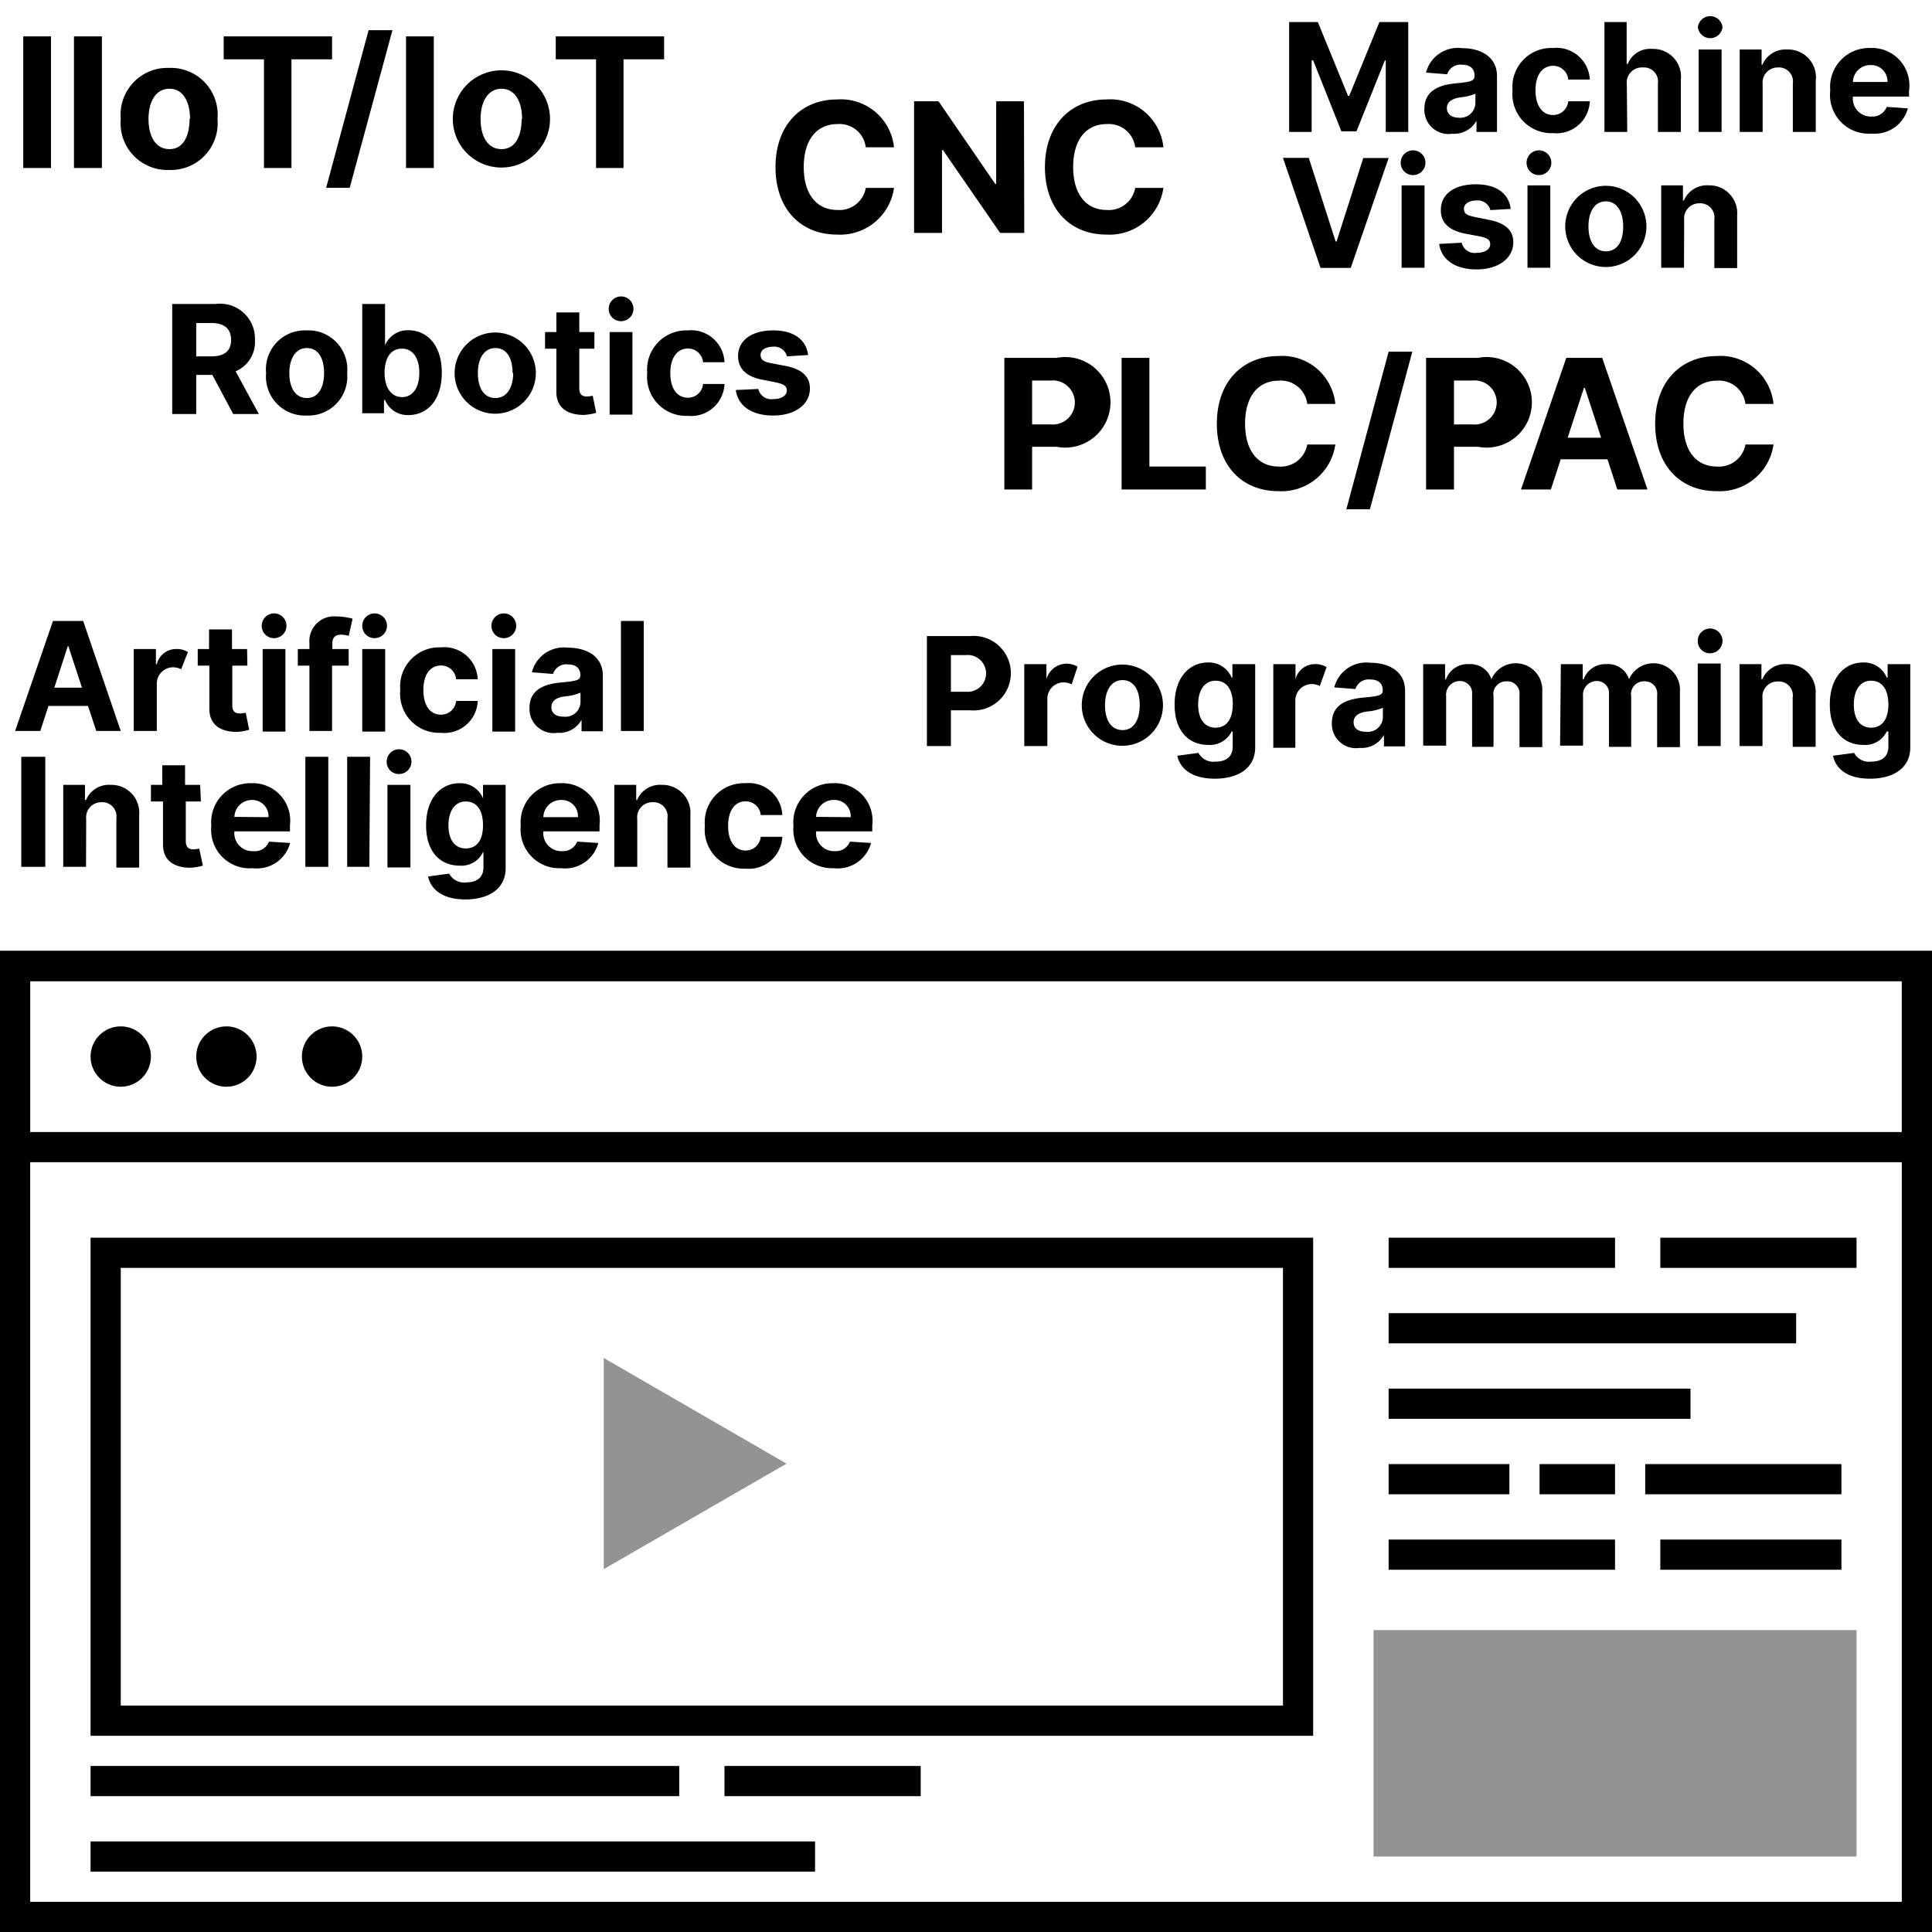 <svg id="Light_-_Workshops" data-name="Light - Workshops" xmlns="http://www.w3.org/2000/svg" viewBox="0 0 128 128"><defs><style>.cls-1{fill:none;}.cls-1,.cls-2{stroke:#000;stroke-miterlimit:10;stroke-width:2px;}.cls-3{fill:#949394;}</style></defs><title>workshops--light</title><g id="Browser"><path d="M126,65v61H2V65H126m2-2H0v65H128V63Z"/><path d="M126,65V75H2V65H126m2-2H0V77H128V63Z"/><circle cx="15" cy="70" r="2"/><circle cx="8" cy="70" r="2"/><circle cx="22" cy="70" r="2"/><rect class="cls-1" x="7" y="83" width="79" height="31"/><line class="cls-2" x1="6" y1="118" x2="45" y2="118"/><line class="cls-2" x1="48" y1="118" x2="61" y2="118"/><line class="cls-1" x1="6" y1="123" x2="54" y2="123"/><polygon class="cls-3" points="52.11 96.97 40 103.96 40 89.97 52.11 96.97"/><line class="cls-1" x1="92" y1="83" x2="107" y2="83"/><line class="cls-1" x1="92" y1="88" x2="119" y2="88"/><line class="cls-1" x1="92" y1="93" x2="112" y2="93"/><line class="cls-1" x1="92" y1="98" x2="100" y2="98"/><line class="cls-1" x1="92" y1="103" x2="107" y2="103"/><line class="cls-1" x1="110" y1="83" x2="123" y2="83"/><line class="cls-1" x1="102" y1="98" x2="107" y2="98"/><line class="cls-1" x1="109" y1="98" x2="122" y2="98"/><line class="cls-1" x1="110" y1="103" x2="122" y2="103"/><rect class="cls-3" x="91" y="108" width="32" height="15"/></g><g id="Topics_Cloud" data-name="Topics Cloud"><path d="M3.38,11.13H1.54V2.41H3.38Z"/><path d="M6.75,11.13H4.9V2.41H6.75Z"/><path d="M8,7.88A3.1,3.1,0,0,1,11.19,4.5a3.1,3.1,0,0,1,3.22,3.38,3.1,3.1,0,0,1-3.22,3.38A3.1,3.1,0,0,1,8,7.88Zm4.59,0c0-1.14-.46-2-1.36-2s-1.39.84-1.39,2,.47,2,1.39,2S12.56,9,12.56,7.87Z"/><path d="M14.82,2.41H22V3.93H19.31v7.2H17.49V3.93H14.82Z"/><path d="M23.17,12.44H21.61L24.42,2H26Z"/><path d="M28.74,11.13H26.9V2.41h1.84Z"/><path d="M30,7.88a3.22,3.22,0,1,1,6.44,0,3.22,3.22,0,1,1-6.44,0Zm4.59,0c0-1.14-.47-2-1.36-2s-1.39.84-1.39,2,.47,2,1.39,2S34.56,9,34.56,7.87Z"/><path d="M36.82,2.41H44V3.93H41.31v7.2H39.49V3.93H36.82Z"/><path d="M1,48.43l2.51-7.29h2L8,48.43H6.38l-.55-1.66H3.21l-.54,1.66Zm4.43-2.87-.9-2.75H4.49L3.6,45.56Z"/><path d="M8.86,43h1.47v1h.06a1.31,1.31,0,0,1,1.31-1,1.37,1.37,0,0,1,.75.2L12,44.34a1.13,1.13,0,0,0-.51-.13,1.08,1.08,0,0,0-1.1,1.13v3.09H8.86Z"/><path d="M16.39,44.1h-1v2.63c0,.42.21.54.51.54a2.73,2.73,0,0,0,.38-.05l.23,1.13a3.68,3.68,0,0,1-.82.14c-1.1,0-1.83-.49-1.82-1.55V44.1H13.1V43h.75v-1.3h1.52V43h1Z"/><path d="M17.34,41.49a.82.82,0,1,1,.82.79A.81.81,0,0,1,17.34,41.49ZM17.4,43h1.51v5.47H17.4Z"/><path d="M23.1,44.1H22v4.33H20.5V44.1h-.77V43h.77v-.39a1.64,1.64,0,0,1,1.79-1.77,4.19,4.19,0,0,1,1.07.15l-.26,1.14a1.67,1.67,0,0,0-.49-.08c-.44,0-.59.22-.59.59V43H23.1Z"/><path d="M24,41.49a.82.82,0,1,1,.82.79A.81.81,0,0,1,24,41.49ZM24,43h1.52v5.47H24Z"/><path d="M26.52,45.72a2.59,2.59,0,0,1,2.68-2.83A2.22,2.22,0,0,1,31.65,45H30.22a1,1,0,0,0-1-.91c-.71,0-1.17.59-1.17,1.63s.46,1.63,1.17,1.63a1,1,0,0,0,1-.91h1.43a2.21,2.21,0,0,1-2.44,2.11A2.58,2.58,0,0,1,26.52,45.72Z"/><path d="M32.56,41.49a.82.82,0,1,1,.82.79A.81.81,0,0,1,32.56,41.49ZM32.62,43h1.51v5.47H32.62Z"/><path d="M35.08,46.9c0-1.22,1-1.58,2.05-1.68s1.32-.14,1.32-.49v0c0-.45-.29-.71-.81-.71a.92.92,0,0,0-1,.63l-1.4-.11a2.18,2.18,0,0,1,2.38-1.63c1.22,0,2.32.55,2.32,1.85v3.69H38.53v-.76h0a1.68,1.68,0,0,1-1.6.86A1.6,1.6,0,0,1,35.08,46.9Zm3.38-.43v-.58a3.44,3.44,0,0,1-1.05.25c-.53.07-.88.28-.88.71s.33.63.8.63A1,1,0,0,0,38.46,46.47Z"/><path d="M42.65,48.43H41.14V41.14h1.51Z"/><path d="M3,57.43H1.41V50.14H3Z"/><path d="M5.7,57.43H4.19V52H5.63v1H5.7a1.64,1.64,0,0,1,1.64-1A1.84,1.84,0,0,1,9.22,54v3.48H7.71V54.22a.94.94,0,0,0-1-1.07,1,1,0,0,0-1,1.12Z"/><path d="M13.31,53.1h-1v2.63c0,.42.21.54.52.54a2.37,2.37,0,0,0,.37-.05l.24,1.13a3.68,3.68,0,0,1-.82.14c-1.1,0-1.83-.49-1.82-1.55V53.1H10V52h.75v-1.3h1.51V52h1Z"/><path d="M14,54.72a2.59,2.59,0,0,1,2.64-2.83,2.48,2.48,0,0,1,2.57,2.78v.41H15.53a1.19,1.19,0,0,0,1.24,1.31,1,1,0,0,0,1.05-.63l1.4.09a2.27,2.27,0,0,1-2.47,1.67A2.55,2.55,0,0,1,14,54.72Zm3.79-.58A1.08,1.08,0,0,0,16.71,53a1.16,1.16,0,0,0-1.18,1.12Z"/><path d="M21.75,57.43H20.23V50.14h1.52Z"/><path d="M24.47,57.43H23V50.14h1.52Z"/><path d="M25.62,50.49a.82.82,0,1,1,.81.79A.8.8,0,0,1,25.62,50.49ZM25.67,52h1.52v5.47H25.67Z"/><path d="M28.36,58.07l1.4-.19a1.11,1.11,0,0,0,1.13.58c.66,0,1.14-.29,1.14-1v-1H32a1.58,1.58,0,0,1-1.55.89c-1.23,0-2.22-.85-2.22-2.67s1-2.79,2.21-2.79a1.62,1.62,0,0,1,1.56,1H32V52h1.5v5.52c0,1.36-1.11,2.07-2.67,2.07S28.54,58.89,28.36,58.07ZM32,54.68c0-1-.41-1.58-1.14-1.58s-1.15.65-1.15,1.58.4,1.53,1.15,1.53S32,55.64,32,54.68Z"/><path d="M34.5,54.72a2.6,2.6,0,0,1,2.65-2.83,2.48,2.48,0,0,1,2.57,2.78v.41H36a1.19,1.19,0,0,0,1.24,1.31,1,1,0,0,0,1-.63l1.4.09a2.28,2.28,0,0,1-2.48,1.67A2.56,2.56,0,0,1,34.5,54.72Zm3.79-.58A1.07,1.07,0,0,0,37.18,53,1.16,1.16,0,0,0,36,54.14Z"/><path d="M42.22,57.43H40.7V52h1.45v1h.06a1.64,1.64,0,0,1,1.64-1A1.85,1.85,0,0,1,45.74,54v3.48H44.22V54.22a.93.93,0,0,0-1-1.07,1,1,0,0,0-1,1.12Z"/><path d="M46.7,54.72a2.59,2.59,0,0,1,2.68-2.83A2.22,2.22,0,0,1,51.83,54H50.4a1,1,0,0,0-1-.91c-.7,0-1.16.59-1.16,1.63s.46,1.63,1.16,1.63a1,1,0,0,0,1-.91h1.43a2.22,2.22,0,0,1-2.44,2.11A2.58,2.58,0,0,1,46.7,54.72Z"/><path d="M52.57,54.72a2.59,2.59,0,0,1,2.65-2.83,2.48,2.48,0,0,1,2.57,2.78v.41H54.07a1.19,1.19,0,0,0,1.24,1.31,1,1,0,0,0,1-.63l1.4.09a2.29,2.29,0,0,1-2.48,1.67A2.56,2.56,0,0,1,52.57,54.72Zm3.79-.58A1.07,1.07,0,0,0,55.25,53a1.15,1.15,0,0,0-1.18,1.12Z"/><path d="M87.31,1.46l2,4.89h.08l2-4.89H93.3V8.74H91.81V4h-.06L89.87,8.7h-1L87,4H86.9V8.74H85.41V1.46Z"/><path d="M94.37,7.21c0-1.21,1-1.58,2-1.68s1.32-.14,1.32-.49V5c0-.45-.29-.71-.81-.71a.92.92,0,0,0-1,.63l-1.4-.11a2.17,2.17,0,0,1,2.38-1.62c1.21,0,2.32.55,2.32,1.85V8.74H97.82V8h0a1.68,1.68,0,0,1-1.6.86A1.6,1.6,0,0,1,94.37,7.21Zm3.38-.42V6.21a3.46,3.46,0,0,1-1,.24c-.53.08-.89.29-.89.71s.34.64.8.64A1,1,0,0,0,97.75,6.79Z"/><path d="M100.21,6a2.58,2.58,0,0,1,2.68-2.82,2.21,2.21,0,0,1,2.44,2.09H103.9a1,1,0,0,0-1-.91c-.7,0-1.17.59-1.17,1.62s.46,1.64,1.17,1.64a1,1,0,0,0,1-.91h1.43a2.21,2.21,0,0,1-2.44,2.11A2.58,2.58,0,0,1,100.21,6Z"/><path d="M107.81,8.74H106.3V1.46h1.47V4.24h.07a1.6,1.6,0,0,1,1.63-1,1.84,1.84,0,0,1,1.89,2.05V8.74h-1.52V5.53a.93.93,0,0,0-1-1.06,1,1,0,0,0-1.06,1.11Z"/><path d="M112.49,1.8a.82.82,0,0,1,1.63,0,.82.82,0,0,1-1.63,0Zm.05,1.48h1.52V8.74h-1.52Z"/><path d="M116.78,8.74h-1.52V3.28h1.45v1h.06a1.66,1.66,0,0,1,1.64-1,1.84,1.84,0,0,1,1.89,2.05V8.74h-1.52V5.53a.93.93,0,0,0-1-1.06,1,1,0,0,0-1,1.11Z"/><path d="M121.26,6a2.58,2.58,0,0,1,2.65-2.82A2.48,2.48,0,0,1,126.48,6V6.4h-3.72A1.19,1.19,0,0,0,124,7.72,1,1,0,0,0,125,7.08l1.4.1A2.27,2.27,0,0,1,124,8.85,2.56,2.56,0,0,1,121.26,6Zm3.79-.57a1.08,1.08,0,0,0-1.12-1.12,1.15,1.15,0,0,0-1.17,1.12Z"/><path d="M88.49,16h.06l1.77-5.53H92l-2.51,7.28h-2L85,10.46h1.71Z"/><path d="M92.8,10.8a.82.82,0,1,1,.82.8A.81.81,0,0,1,92.8,10.8Zm.06,1.48h1.52v5.46H92.86Z"/><path d="M98.74,13.92a.86.86,0,0,0-.91-.64c-.47,0-.84.21-.84.54s.18.44.69.55l1,.2c1.06.22,1.58.69,1.58,1.48,0,1.07-1,1.8-2.43,1.8s-2.34-.65-2.48-1.69l1.49-.08a.88.88,0,0,0,1,.67c.53,0,.88-.23.89-.55s-.22-.45-.7-.54l-1-.19c-1.06-.22-1.58-.74-1.57-1.56,0-1.06.91-1.7,2.31-1.7s2.19.62,2.32,1.63Z"/><path d="M101.14,10.8a.82.82,0,1,1,.82.8A.81.81,0,0,1,101.14,10.8Zm.06,1.48h1.51v5.46H101.2Z"/><path d="M103.7,15a2.69,2.69,0,1,1,5.38,0,2.69,2.69,0,1,1-5.38,0Zm3.84,0c0-.95-.4-1.66-1.15-1.66s-1.15.71-1.15,1.66.39,1.65,1.15,1.65S107.54,16,107.54,15Z"/><path d="M111.57,17.74h-1.51V12.28h1.44v1h.06a1.67,1.67,0,0,1,1.65-1,1.84,1.84,0,0,1,1.88,2v3.48h-1.51V14.53a.94.94,0,0,0-1-1.06,1,1,0,0,0-1,1.11Z"/><path d="M11.41,20.14h2.87a2.31,2.31,0,0,1,2.61,2.38,2.1,2.1,0,0,1-1.28,2.08l1.54,2.83h-1.7l-1.38-2.59H13v2.59H11.41ZM14,23.61c.88,0,1.31-.37,1.31-1.09S14.88,21.4,14,21.4H13v2.21Z"/><path d="M17.63,24.72a2.58,2.58,0,0,1,2.69-2.83A2.58,2.58,0,0,1,23,24.72a2.58,2.58,0,0,1-2.69,2.81A2.58,2.58,0,0,1,17.63,24.72Zm3.84,0c0-1-.39-1.66-1.14-1.66s-1.16.7-1.16,1.66.39,1.65,1.16,1.65S21.47,25.66,21.47,24.71Z"/><path d="M24,20.14h1.51v2.74h0a1.61,1.61,0,0,1,1.55-1c1.2,0,2.21.94,2.21,2.81s-1,2.81-2.21,2.81a1.61,1.61,0,0,1-1.55-1h-.07v.88H24Zm2.63,6.17c.74,0,1.15-.66,1.15-1.61s-.4-1.6-1.15-1.6-1.15.62-1.15,1.6S25.92,26.31,26.65,26.31Z"/><path d="M30.12,24.72a2.69,2.69,0,1,1,5.38,0,2.69,2.69,0,1,1-5.38,0Zm3.84,0c0-1-.39-1.66-1.14-1.66s-1.16.7-1.16,1.66.39,1.65,1.16,1.65S34,25.66,34,24.71Z"/><path d="M39.38,23.1h-1v2.63c0,.42.21.54.51.54a2.73,2.73,0,0,0,.38-.05l.23,1.13a3.68,3.68,0,0,1-.82.14c-1.1,0-1.83-.49-1.82-1.55V23.1h-.75V22h.75v-1.3h1.52V22h1Z"/><path d="M40.33,20.49a.82.82,0,1,1,.82.79A.81.81,0,0,1,40.33,20.49ZM40.39,22H41.9v5.47H40.39Z"/><path d="M42.88,24.72a2.6,2.6,0,0,1,2.69-2.83A2.21,2.21,0,0,1,48,24H46.58a1,1,0,0,0-1-.91c-.7,0-1.17.59-1.17,1.63s.46,1.63,1.17,1.63a1,1,0,0,0,1-.91H48a2.21,2.21,0,0,1-2.44,2.11A2.58,2.58,0,0,1,42.88,24.72Z"/><path d="M52.14,23.61a.86.86,0,0,0-.92-.64c-.47,0-.84.21-.83.54s.18.44.69.55l1,.19c1.06.22,1.57.69,1.58,1.48,0,1.08-1,1.8-2.43,1.8s-2.34-.64-2.48-1.69l1.49-.07a.88.88,0,0,0,1,.67c.53,0,.88-.23.89-.55s-.23-.45-.7-.55l-.95-.19c-1.06-.21-1.58-.74-1.58-1.56,0-1.05.92-1.7,2.32-1.7s2.19.63,2.32,1.63Z"/><path d="M61.41,42.14h2.87a2.47,2.47,0,1,1,0,4.92H63v2.37H61.41ZM64,45.83a1.22,1.22,0,1,0,0-2.43H63v2.43Z"/><path d="M67.86,44h1.47v1h0a1.39,1.39,0,0,1,2.06-.83L71,45.34a1.14,1.14,0,0,0-.52-.13,1.08,1.08,0,0,0-1.09,1.13v3.09H67.86Z"/><path d="M71.67,46.72a2.69,2.69,0,1,1,5.38,0,2.69,2.69,0,1,1-5.38,0Zm3.84,0c0-1-.39-1.66-1.14-1.66s-1.16.7-1.16,1.66.39,1.65,1.16,1.65S75.51,47.66,75.51,46.71Z"/><path d="M78,50.07l1.4-.19a1.12,1.12,0,0,0,1.13.58c.66,0,1.14-.29,1.14-1v-1H81.6a1.6,1.6,0,0,1-1.56.89c-1.23,0-2.22-.85-2.22-2.67s1-2.79,2.22-2.79a1.64,1.64,0,0,1,1.56,1h.05V44h1.51v5.52c0,1.36-1.11,2.07-2.67,2.07S78.17,50.89,78,50.07Zm3.68-3.39c0-1-.41-1.58-1.15-1.58s-1.15.65-1.15,1.58.41,1.53,1.15,1.53S81.67,47.64,81.67,46.68Z"/><path d="M84.36,44h1.47v1h0a1.32,1.32,0,0,1,1.32-1,1.34,1.34,0,0,1,.74.2l-.45,1.25a1.14,1.14,0,0,0-.52-.13,1.09,1.09,0,0,0-1.1,1.13v3.09H84.36Z"/><path d="M88.24,47.9c0-1.22,1-1.58,2.05-1.68s1.32-.14,1.32-.49v0c0-.45-.29-.71-.81-.71a.92.92,0,0,0-1,.63l-1.4-.11a2.18,2.18,0,0,1,2.38-1.63c1.21,0,2.31.55,2.31,1.85v3.69H91.69v-.76h0a1.68,1.68,0,0,1-1.6.86A1.6,1.6,0,0,1,88.24,47.9Zm3.38-.43v-.58a3.44,3.44,0,0,1-1.05.25c-.53.07-.89.28-.89.71s.34.63.8.63A1,1,0,0,0,91.62,47.47Z"/><path d="M94.29,44h1.45v1h.06a1.53,1.53,0,0,1,1.52-1,1.46,1.46,0,0,1,1.49,1h0a1.76,1.76,0,0,1,3.37.82v3.68h-1.51V46.05a.81.81,0,0,0-.85-.91.85.85,0,0,0-.87,1v3.34H97.53V46a.8.8,0,0,0-.83-.88.91.91,0,0,0-.89,1v3.28H94.29Z"/><path d="M103.41,44h1.45v1h.06a1.53,1.53,0,0,1,1.52-1,1.46,1.46,0,0,1,1.49,1h0a1.76,1.76,0,0,1,3.37.82v3.68h-1.51V46.05a.81.81,0,0,0-.85-.91.85.85,0,0,0-.87,1v3.34h-1.47V46a.8.8,0,0,0-.83-.88.91.91,0,0,0-.89,1v3.28h-1.52Z"/><path d="M112.48,42.49a.82.82,0,1,1,.81.79A.8.8,0,0,1,112.48,42.49Zm0,1.47h1.52v5.47h-1.52Z"/><path d="M116.77,49.43h-1.52V44h1.45v1h.06a1.65,1.65,0,0,1,1.64-1A1.85,1.85,0,0,1,120.29,46v3.48h-1.52V46.22a.93.93,0,0,0-1-1.07,1,1,0,0,0-1,1.12Z"/><path d="M121.44,50.07l1.4-.19a1.11,1.11,0,0,0,1.13.58c.66,0,1.14-.29,1.14-1v-1H125a1.58,1.58,0,0,1-1.56.89c-1.23,0-2.21-.85-2.21-2.67s1-2.79,2.21-2.79a1.63,1.63,0,0,1,1.56,1h.06V44h1.5v5.52c0,1.36-1.11,2.07-2.67,2.07S121.62,50.89,121.44,50.07Zm3.67-3.39c0-1-.41-1.58-1.15-1.58s-1.14.65-1.14,1.58.4,1.53,1.14,1.53S125.11,47.64,125.11,46.68Z"/><path d="M66.54,23.71H70a3,3,0,1,1,0,5.89H68.38v2.83H66.54Zm3.09,4.41a1.46,1.46,0,1,0,0-2.91H68.38v2.91Z"/><path d="M74.31,23.71h1.84v7.2h3.74v1.52H74.31Z"/><path d="M86.61,26.76a1.76,1.76,0,0,0-1.88-1.54c-1.35,0-2.24,1-2.24,2.85s.9,2.84,2.23,2.84a1.78,1.78,0,0,0,1.89-1.46h1.86a3.6,3.6,0,0,1-3.78,3.09c-2.34,0-4.07-1.63-4.07-4.47s1.76-4.48,4.07-4.48a3.53,3.53,0,0,1,3.78,3.17Z"/><path d="M90.76,33.74H89.2L92,23.3h1.57Z"/><path d="M94.48,23.71h3.44a3,3,0,1,1,0,5.89H96.33v2.83H94.48Zm3.1,4.41a1.46,1.46,0,1,0,0-2.91H96.33v2.91Z"/><path d="M100.77,32.43l3-8.72h2.38l3,8.72h-2l-.65-2H103.4l-.65,2ZM106.08,29,105,25.7h-.06L103.86,29Z"/><path d="M115.64,26.76a1.76,1.76,0,0,0-1.88-1.54c-1.35,0-2.23,1-2.23,2.85s.89,2.84,2.22,2.84a1.78,1.78,0,0,0,1.89-1.46h1.86a3.6,3.6,0,0,1-3.78,3.09c-2.33,0-4.06-1.63-4.06-4.47s1.76-4.48,4.06-4.48a3.53,3.53,0,0,1,3.78,3.17Z"/><path d="M57.36,9.76a1.75,1.75,0,0,0-1.87-1.54c-1.35,0-2.24,1-2.24,2.85s.9,2.84,2.22,2.84a1.77,1.77,0,0,0,1.89-1.46h1.87a3.6,3.6,0,0,1-3.79,3.09c-2.33,0-4.06-1.63-4.06-4.47s1.76-4.48,4.06-4.48a3.54,3.54,0,0,1,3.79,3.17Z"/><path d="M67.86,15.43h-1.6L62.47,9.94h-.06v5.49H60.56V6.71h1.62l3.76,5.48H66V6.71h1.84Z"/><path d="M75.21,9.76a1.76,1.76,0,0,0-1.88-1.54c-1.35,0-2.23,1-2.23,2.85s.9,2.84,2.22,2.84a1.77,1.77,0,0,0,1.89-1.46h1.87a3.6,3.6,0,0,1-3.79,3.09c-2.33,0-4.06-1.63-4.06-4.47S71,6.59,73.29,6.59a3.54,3.54,0,0,1,3.79,3.17Z"/></g></svg>